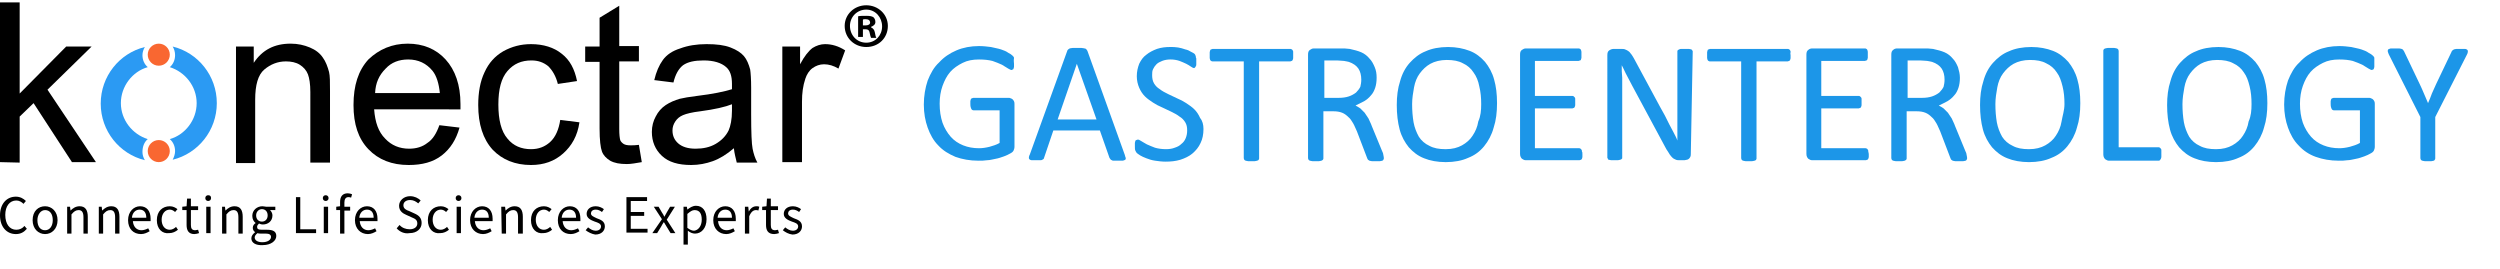 <?xml version="1.0" encoding="utf-8"?>
<!-- Generator: Adobe Illustrator 25.2.1, SVG Export Plug-In . SVG Version: 6.00 Build 0)  -->
<svg version="1.1" id="Layer_1" xmlns="http://www.w3.org/2000/svg" xmlns:xlink="http://www.w3.org/1999/xlink" x="0px" y="0px"
	 viewBox="0 0 521.2 56" style="enable-background:new 0 0 521.2 56;" xml:space="preserve">
<style type="text/css">
	.st0{fill:#F96731;}
	.st1{fill:#2B9AF3;}
	.st2{fill:#1C96E8;}
</style>
<g>
	<g>
		<path d="M0,33.8V0.5h4.1v19l9.7-9.8h5.3l-9.2,9L20,33.8h-5L7,21.5l-2.9,2.8v9.6L0,33.8L0,33.8z"/>
		<path d="M49.2,33.8V9.7h3.7v3.4c1.8-2.7,4.3-4,7.7-4c1.5,0,2.8,0.3,4,0.8c1.2,0.5,2.1,1.2,2.7,2.1c0.6,0.8,1,1.9,1.3,3
			c0.2,0.8,0.2,2.1,0.2,4v14.9h-4.1V19.2c0-1.7-0.2-2.9-0.5-3.7c-0.3-0.8-0.9-1.5-1.7-2s-1.8-0.7-2.9-0.7c-1.7,0-3.2,0.6-4.5,1.7
			s-1.9,3.2-1.9,6.3V34h-4V33.8z"/>
		<path d="M91.6,26.1l4.2,0.5c-0.7,2.5-1.9,4.4-3.7,5.8c-1.8,1.4-4.1,2-6.9,2c-3.5,0-6.3-1.1-8.4-3.3s-3.1-5.2-3.1-9.2
			c0-4.1,1-7.2,3.1-9.5c2.2-2.1,4.9-3.3,8.2-3.3c3.2,0,5.9,1.1,7.9,3.3s3.1,5.3,3.1,9.3c0,0.2,0,0.6,0,1.1H78
			c0.2,2.7,0.9,4.7,2.3,6.1c1.3,1.4,3,2.1,5,2.1c1.5,0,2.8-0.4,3.8-1.2C90.2,29.1,91,27.8,91.6,26.1z M78.2,19.4h13.5
			c-0.2-2-0.7-3.6-1.5-4.6c-1.3-1.6-3-2.4-5.1-2.4c-1.9,0-3.5,0.6-4.7,1.9C79,15.7,78.3,17.3,78.2,19.4z"/>
		<path d="M116.8,25l4,0.5c-0.4,2.8-1.6,4.9-3.4,6.5c-1.8,1.6-4,2.4-6.7,2.4c-3.3,0-6-1.1-8-3.2c-2-2.2-3-5.3-3-9.3
			c0-2.6,0.4-4.9,1.3-6.8c0.9-2,2.2-3.4,3.9-4.4c1.8-1,3.7-1.5,5.8-1.5c2.6,0,4.8,0.7,6.4,2c1.7,1.3,2.7,3.2,3.2,5.7l-4,0.6
			c-0.4-1.6-1.1-2.8-2-3.7c-1-0.8-2.1-1.2-3.5-1.2c-2.1,0-3.7,0.7-5,2.2s-1.9,3.8-1.9,7s0.6,5.6,1.9,7.1c1.2,1.5,2.9,2.2,4.9,2.2
			c1.6,0,2.9-0.5,4-1.5C115.8,28.6,116.5,27,116.8,25z"/>
		<path d="M133.2,30.2l0.6,3.6c-1.2,0.2-2.2,0.4-3.1,0.4c-1.5,0-2.6-0.2-3.5-0.7c-0.8-0.5-1.4-1.1-1.7-1.9c-0.3-0.8-0.5-2.4-0.5-4.8
			V12.9h-3V9.7h3v-6l4.1-2.5v8.4h4.1v3.2h-4.1v14.1c0,1.2,0.1,1.9,0.2,2.3c0.1,0.3,0.4,0.6,0.7,0.8c0.3,0.2,0.8,0.3,1.4,0.3
			C131.9,30.3,132.5,30.3,133.2,30.2z"/>
		<path d="M153,30.9c-1.5,1.3-3,2.2-4.4,2.7s-2.9,0.8-4.5,0.8c-2.7,0-4.7-0.6-6.1-1.9c-1.4-1.3-2.1-3-2.1-5c0-1.2,0.3-2.3,0.8-3.2
			c0.5-1,1.2-1.8,2.1-2.4c0.9-0.6,1.9-1,2.9-1.3c0.8-0.2,2-0.4,3.6-0.6c3.3-0.4,5.7-0.9,7.3-1.4c0-0.6,0-0.9,0-1.1
			c0-1.7-0.4-2.8-1.2-3.5c-1-0.9-2.6-1.4-4.7-1.4c-1.9,0-3.3,0.3-4.3,1c-0.9,0.7-1.6,1.9-2,3.6l-4-0.5c0.4-1.7,1-3.1,1.8-4.2
			s2-1.9,3.6-2.4c1.6-0.6,3.4-0.9,5.5-0.9s3.7,0.2,5,0.7s2.2,1.1,2.8,1.8s1,1.7,1.3,2.8c0.1,0.7,0.2,2,0.2,3.8v5.5
			c0,3.8,0.1,6.2,0.3,7.2s0.5,2,1,2.9h-4.3C153.4,33,153.1,32,153,30.9z M152.7,21.7c-1.5,0.6-3.7,1.1-6.7,1.5
			c-1.7,0.2-2.9,0.5-3.6,0.8c-0.7,0.3-1.2,0.7-1.6,1.3c-0.4,0.6-0.6,1.2-0.6,1.9c0,1.1,0.4,2,1.2,2.7s2,1.1,3.6,1.1s3-0.3,4.2-1
			s2.1-1.6,2.7-2.8c0.4-0.9,0.7-2.3,0.7-4.1v-1.4H152.7z"/>
		<path d="M163.1,33.8V9.7h3.7v3.7c0.9-1.7,1.8-2.8,2.6-3.4c0.8-0.5,1.7-0.8,2.6-0.8c1.4,0,2.8,0.4,4.2,1.3l-1.4,3.8
			c-1-0.6-2-0.9-3-0.9c-0.9,0-1.7,0.3-2.4,0.8s-1.2,1.3-1.5,2.2c-0.5,1.5-0.7,3-0.7,4.8v12.6C167.2,33.8,163.1,33.8,163.1,33.8z"/>
		<g>
			<circle class="st0" cx="33.1" cy="31.5" r="2.3"/>
			<circle class="st0" cx="33.1" cy="11.4" r="2.3"/>
			<path class="st1" d="M30.8,29c-3.2-1-5.6-4-5.6-7.5s2.4-6.6,5.6-7.5c-0.7-0.6-1.1-1.5-1.1-2.5c0-0.6,0.2-1.2,0.5-1.7l0,0
				c-5.3,1.3-9.2,6.1-9.2,11.8s3.9,10.5,9.2,11.8l0,0c-0.3-0.5-0.5-1.1-0.5-1.7C29.7,30.5,30.1,29.6,30.8,29z"/>
			<path class="st1" d="M36,9.7c0.3,0.5,0.5,1.1,0.5,1.8c0,1-0.4,1.9-1.1,2.5c3.2,1,5.6,4,5.6,7.5s-2.4,6.6-5.6,7.5
				c0.7,0.6,1.1,1.5,1.1,2.5c0,0.6-0.2,1.2-0.5,1.8c5.3-1.3,9.2-6.1,9.2-11.8S41.3,11,36,9.7z"/>
		</g>
	</g>
</g>
<g>
	<path d="M185.1,5.4c0,2.5-1.9,4.4-4.5,4.4c-2.5,0-4.5-1.9-4.5-4.4c0-2.4,2-4.3,4.5-4.3C183.1,1.1,185.1,3,185.1,5.4z M177.2,5.4
		c0,1.9,1.4,3.5,3.4,3.5c1.9,0,3.3-1.5,3.3-3.4S182.5,2,180.6,2C178.7,2,177.2,3.5,177.2,5.4z M179.9,7.7h-1V3.4
		c0.4-0.1,1-0.1,1.7-0.1c0.8,0,1.2,0.1,1.5,0.3c0.2,0.2,0.4,0.5,0.4,1s-0.4,0.8-0.9,1v0.1c0.4,0.2,0.7,0.5,0.8,1.1
		c0.1,0.7,0.2,0.9,0.3,1.1h-1.1c-0.1-0.2-0.2-0.6-0.3-1.1s-0.3-0.7-0.9-0.7h-0.5V7.7z M179.9,5.3h0.5c0.6,0,1-0.2,1-0.6
		S181.1,4,180.5,4c-0.3,0-0.5,0-0.6,0.1V5.3z"/>
</g>
<g>
	<path d="M0,44.9C0,42.5,1.4,41,3.3,41c0.9,0,1.6,0.4,2.1,0.9l-0.5,0.6c-0.4-0.4-0.9-0.7-1.5-0.7c-1.4,0-2.3,1.2-2.3,3
		c0,1.9,0.9,3.1,2.3,3.1c0.7,0,1.3-0.3,1.7-0.8l0.5,0.6c-0.6,0.7-1.3,1.1-2.3,1.1C1.4,48.8,0,47.3,0,44.9z"/>
	<path d="M6.8,45.9C6.8,44,8,43,9.4,43s2.6,1.1,2.6,2.9c0,1.8-1.2,2.9-2.6,2.9C8,48.8,6.8,47.7,6.8,45.9z M11,45.9
		c0-1.3-0.6-2.1-1.6-2.1c-0.9,0-1.6,0.9-1.6,2.1c0,1.3,0.6,2.1,1.6,2.1S11,47.1,11,45.9z"/>
	<path d="M13.8,43.1h0.8l0.1,0.8l0,0c0.5-0.5,1.1-0.9,1.9-0.9c1.2,0,1.7,0.8,1.7,2.2v3.5h-0.9v-3.4c0-1-0.3-1.5-1-1.5
		c-0.6,0-1,0.3-1.5,0.9v4H14v-5.6H13.8z"/>
	<path d="M20.4,43.1h0.8l0.1,0.8l0,0c0.5-0.5,1.1-0.9,1.9-0.9c1.2,0,1.7,0.8,1.7,2.2v3.5H24v-3.4c0-1-0.3-1.5-1-1.5
		c-0.6,0-1,0.3-1.5,0.9v4h-0.9v-5.6H20.4z"/>
	<path d="M26.7,45.9c0-1.8,1.2-2.9,2.5-2.9c1.4,0,2.2,1,2.2,2.6c0,0.2,0,0.4,0,0.5h-3.7c0.1,1.2,0.8,1.9,1.8,1.9
		c0.5,0,1-0.2,1.4-0.4l0.3,0.6c-0.5,0.3-1.1,0.6-1.8,0.6C27.8,48.8,26.7,47.7,26.7,45.9z M30.5,45.4c0-1.1-0.5-1.7-1.4-1.7
		c-0.8,0-1.5,0.6-1.6,1.7H30.5z"/>
	<path d="M32.7,45.9c0-1.9,1.2-2.9,2.7-2.9c0.7,0,1.2,0.3,1.6,0.6l-0.5,0.6c-0.3-0.3-0.7-0.5-1.1-0.5c-1,0-1.7,0.9-1.7,2.1
		c0,1.3,0.7,2.1,1.7,2.1c0.5,0,1-0.3,1.3-0.6l0.4,0.6c-0.5,0.4-1.1,0.7-1.8,0.7C33.8,48.8,32.7,47.7,32.7,45.9z"/>
	<path d="M38.9,46.9v-3.1H38v-0.7l0.9-0.1l0.1-1.6h0.8V43h1.5v0.8h-1.5v3.1c0,0.7,0.2,1.1,0.9,1.1c0.2,0,0.4-0.1,0.6-0.1l0.2,0.7
		c-0.3,0.1-0.7,0.2-1,0.2C39.3,48.8,38.9,48,38.9,46.9z"/>
	<path d="M42.8,41.3c0-0.4,0.3-0.6,0.6-0.6c0.4,0,0.6,0.2,0.6,0.6c0,0.4-0.3,0.6-0.6,0.6C43.1,41.9,42.8,41.7,42.8,41.3z M43,43.1
		h0.9v5.5H43V43.1z"/>
	<path d="M46.1,43.1h0.8l0.1,0.8l0,0c0.5-0.5,1.1-0.9,1.9-0.9c1.2,0,1.7,0.8,1.7,2.2v3.5h-0.9v-3.4c0-1-0.3-1.5-1-1.5
		c-0.6,0-1,0.3-1.5,0.9v4h-0.9v-5.6H46.1z"/>
	<path d="M52.4,49.7c0-0.5,0.3-0.9,0.8-1.3l0,0c-0.3-0.2-0.5-0.5-0.5-0.9c0-0.5,0.3-0.8,0.6-1l0,0c-0.4-0.3-0.7-0.8-0.7-1.5
		c0-1.2,1-2,2.1-2c0.3,0,0.6,0.1,0.8,0.1h1.9v0.7h-1.1c0.3,0.3,0.5,0.7,0.5,1.1c0,1.2-0.9,1.9-2,1.9c-0.3,0-0.6-0.1-0.8-0.2
		c-0.2,0.2-0.4,0.4-0.4,0.7c0,0.4,0.2,0.6,1,0.6h1.1c1.3,0,1.9,0.4,1.9,1.3c0,1-1.1,1.9-2.8,1.9C53.3,51.2,52.4,50.6,52.4,49.7z
		 M56.5,49.4c0-0.5-0.4-0.7-1.1-0.7h-1c-0.2,0-0.5,0-0.7-0.1c-0.4,0.3-0.6,0.6-0.6,0.9c0,0.6,0.6,1,1.6,1
		C55.8,50.5,56.5,50,56.5,49.4z M55.8,44.9c0-0.8-0.5-1.3-1.2-1.3c-0.6,0-1.2,0.5-1.2,1.3s0.5,1.3,1.2,1.3S55.8,45.7,55.8,44.9z"/>
	<path d="M61.7,41.1h0.9v6.7h3.3v0.8h-4.2V41.1z"/>
	<path d="M67.3,41.3c0-0.4,0.3-0.6,0.6-0.6s0.6,0.2,0.6,0.6c0,0.4-0.3,0.6-0.6,0.6S67.3,41.7,67.3,41.3z M67.5,43.1h0.9v5.5h-0.9
		V43.1z"/>
	<path d="M70.9,43.8h-0.8v-0.7l0.8-0.1v-0.9c0-1.1,0.5-1.8,1.6-1.8c0.3,0,0.7,0.1,0.9,0.2l-0.2,0.7c-0.2-0.1-0.4-0.1-0.6-0.1
		c-0.5,0-0.8,0.4-0.8,1.1v0.9H73v0.8h-1.2v4.8h-0.9V43.8z"/>
	<path d="M74,45.9c0-1.8,1.2-2.9,2.5-2.9c1.4,0,2.2,1,2.2,2.6c0,0.2,0,0.4,0,0.5H75c0.1,1.2,0.8,1.9,1.8,1.9c0.5,0,1-0.2,1.4-0.4
		l0.3,0.6c-0.5,0.3-1.1,0.6-1.8,0.6C75.2,48.8,74,47.7,74,45.9z M77.9,45.4c0-1.1-0.5-1.7-1.4-1.7c-0.8,0-1.5,0.6-1.6,1.7H77.9z"/>
	<path d="M82.7,47.6l0.6-0.7c0.5,0.6,1.3,0.9,2.1,0.9c1,0,1.6-0.5,1.6-1.2c0-0.8-0.5-1-1.2-1.3l-1.1-0.5c-0.7-0.3-1.5-0.8-1.5-1.9
		c0-1.1,1-2,2.3-2c0.9,0,1.7,0.4,2.2,0.9l-0.5,0.6c-0.5-0.4-1-0.7-1.7-0.7c-0.8,0-1.4,0.4-1.4,1.1c0,0.7,0.6,1,1.2,1.2l1.1,0.5
		c0.9,0.4,1.5,0.9,1.5,2c0,1.2-1,2.1-2.5,2.1C84.3,48.8,83.3,48.3,82.7,47.6z"/>
	<path d="M89.2,45.9c0-1.9,1.2-2.9,2.7-2.9c0.7,0,1.2,0.3,1.6,0.6L93,44.2c-0.3-0.3-0.7-0.5-1.1-0.5c-1,0-1.7,0.9-1.7,2.1
		c0,1.3,0.7,2.1,1.7,2.1c0.5,0,1-0.3,1.3-0.6l0.4,0.6c-0.5,0.4-1.1,0.7-1.8,0.7C90.3,48.8,89.2,47.7,89.2,45.9z"/>
	<path d="M95,41.3c0-0.4,0.3-0.6,0.6-0.6s0.6,0.2,0.6,0.6c0,0.4-0.3,0.6-0.6,0.6S95,41.7,95,41.3z M95.2,43.1h0.9v5.5h-0.9V43.1z"/>
	<path d="M98,45.9c0-1.8,1.2-2.9,2.5-2.9c1.4,0,2.2,1,2.2,2.6c0,0.2,0,0.4,0,0.5H99c0.1,1.2,0.8,1.9,1.8,1.9c0.5,0,1-0.2,1.4-0.4
		l0.3,0.6c-0.5,0.3-1.1,0.6-1.8,0.6C99.2,48.8,98,47.7,98,45.9z M101.9,45.4c0-1.1-0.5-1.7-1.4-1.7c-0.8,0-1.5,0.6-1.6,1.7H101.9z"
		/>
	<path d="M104.5,43.1h0.8l0.1,0.8l0,0c0.5-0.5,1.1-0.9,1.9-0.9c1.2,0,1.7,0.8,1.7,2.2v3.5h-1v-3.4c0-1-0.3-1.5-1-1.5
		c-0.6,0-1,0.3-1.5,0.9v4h-0.9L104.5,43.1L104.5,43.1z"/>
	<path d="M110.7,45.9c0-1.9,1.2-2.9,2.7-2.9c0.7,0,1.2,0.3,1.6,0.6l-0.5,0.6c-0.3-0.3-0.7-0.5-1.1-0.5c-1,0-1.7,0.9-1.7,2.1
		c0,1.3,0.7,2.1,1.7,2.1c0.5,0,1-0.3,1.3-0.6l0.4,0.6c-0.5,0.4-1.1,0.7-1.8,0.7C111.8,48.8,110.7,47.7,110.7,45.9z"/>
	<path d="M116.3,45.9c0-1.8,1.2-2.9,2.5-2.9c1.4,0,2.2,1,2.2,2.6c0,0.2,0,0.4,0,0.5h-3.7c0.1,1.2,0.8,1.9,1.8,1.9
		c0.5,0,1-0.2,1.4-0.4l0.3,0.6c-0.5,0.3-1.1,0.6-1.8,0.6C117.4,48.8,116.3,47.7,116.3,45.9z M120.1,45.4c0-1.1-0.5-1.7-1.4-1.7
		c-0.8,0-1.5,0.6-1.6,1.7H120.1z"/>
	<path d="M122.1,48l0.5-0.6c0.5,0.4,1,0.7,1.6,0.7c0.7,0,1.1-0.4,1.1-0.9c0-0.6-0.7-0.8-1.3-1c-0.8-0.3-1.7-0.7-1.7-1.6
		c0-0.9,0.7-1.6,1.9-1.6c0.7,0,1.3,0.3,1.7,0.6l-0.4,0.6c-0.4-0.3-0.8-0.5-1.3-0.5c-0.7,0-1,0.4-1,0.8c0,0.5,0.6,0.7,1.2,1
		c0.8,0.3,1.7,0.6,1.7,1.7c0,0.9-0.7,1.7-2,1.7C123.4,48.8,122.6,48.4,122.1,48z"/>
	<path d="M130.6,41.1h4.3v0.8h-3.4v2.3h2.8V45h-2.8v2.7h3.5v0.8h-4.4L130.6,41.1L130.6,41.1z"/>
	<path d="M138,45.7l-1.7-2.6h1l0.7,1.2c0.2,0.3,0.4,0.6,0.5,0.9l0,0c0.2-0.3,0.3-0.6,0.5-0.9l0.7-1.2h1l-1.7,2.7l1.8,2.8h-1
		l-0.8-1.3c-0.2-0.3-0.4-0.7-0.6-1l0,0c-0.2,0.3-0.4,0.6-0.6,1l-0.8,1.3h-1L138,45.7z"/>
	<path d="M142.4,43.1h0.8l0.1,0.6l0,0c0.5-0.4,1.1-0.8,1.8-0.8c1.4,0,2.2,1.1,2.2,2.8c0,1.9-1.1,3-2.4,3c-0.5,0-1-0.2-1.5-0.6v1V51
		h-0.9v-7.9H142.4z M146.3,45.8c0-1.2-0.4-2-1.5-2c-0.5,0-0.9,0.3-1.5,0.8v2.9c0.5,0.4,1,0.6,1.4,0.6
		C145.6,48,146.3,47.1,146.3,45.8z"/>
	<path d="M148.7,45.9c0-1.8,1.2-2.9,2.5-2.9c1.4,0,2.2,1,2.2,2.6c0,0.2,0,0.4,0,0.5h-3.7c0.1,1.2,0.8,1.9,1.8,1.9
		c0.5,0,1-0.2,1.4-0.4l0.3,0.6c-0.5,0.3-1.1,0.6-1.8,0.6C149.9,48.8,148.7,47.7,148.7,45.9z M152.6,45.4c0-1.1-0.5-1.7-1.4-1.7
		c-0.8,0-1.5,0.6-1.6,1.7H152.6z"/>
	<path d="M155.2,43.1h0.8l0.1,1l0,0c0.4-0.7,0.9-1.1,1.6-1.1c0.2,0,0.4,0,0.6,0.1l-0.2,0.8c-0.2-0.1-0.3-0.1-0.5-0.1
		c-0.5,0-1,0.3-1.4,1.3v3.6h-0.9v-5.6H155.2z"/>
	<path d="M159.7,46.9v-3.1h-0.8v-0.7l0.9-0.1l0.1-1.6h0.8V43h1.5v0.8h-1.5v3.1c0,0.7,0.2,1.1,0.9,1.1c0.2,0,0.4-0.1,0.6-0.1l0.2,0.7
		c-0.3,0.1-0.7,0.2-1,0.2C160.1,48.8,159.7,48,159.7,46.9z"/>
	<path d="M163.2,48l0.5-0.6c0.5,0.4,1,0.7,1.6,0.7c0.7,0,1.1-0.4,1.1-0.9c0-0.6-0.7-0.8-1.3-1c-0.8-0.3-1.7-0.7-1.7-1.6
		c0-0.9,0.7-1.6,1.9-1.6c0.7,0,1.3,0.3,1.7,0.6l-0.4,0.6c-0.4-0.3-0.8-0.5-1.3-0.5c-0.7,0-1,0.4-1,0.8c0,0.5,0.6,0.7,1.2,1
		c0.8,0.3,1.7,0.6,1.7,1.7c0,0.9-0.7,1.7-2,1.7C164.4,48.8,163.7,48.4,163.2,48z"/>
</g>
<g>
	<g>
		<path class="st2" d="M211.4,13.3c0,0.2,0,0.4,0,0.6c0,0.2-0.1,0.3-0.1,0.4s-0.1,0.2-0.2,0.2c-0.1,0-0.1,0.1-0.2,0.1
			c-0.1,0-0.4-0.1-0.7-0.3c-0.3-0.2-0.8-0.5-1.3-0.8c-0.6-0.3-1.2-0.5-2-0.8c-0.8-0.2-1.7-0.3-2.8-0.3c-1.3,0-2.4,0.2-3.4,0.7
			c-1,0.5-1.9,1.1-2.6,1.9c-0.7,0.8-1.2,1.8-1.6,2.9c-0.4,1.1-0.6,2.4-0.6,3.7c0,1.5,0.2,2.8,0.6,4c0.4,1.1,1,2.1,1.7,2.9
			c0.7,0.8,1.6,1.4,2.6,1.8c1,0.4,2.1,0.6,3.3,0.6c0.7,0,1.4-0.1,2.2-0.3c0.7-0.2,1.4-0.4,2.1-0.8v-6.8h-5.4c-0.2,0-0.4-0.1-0.5-0.3
			c-0.1-0.2-0.2-0.5-0.2-1c0-0.2,0-0.4,0-0.6c0-0.2,0.1-0.3,0.1-0.4c0.1-0.1,0.1-0.2,0.2-0.2s0.2-0.1,0.3-0.1h7.4
			c0.1,0,0.3,0,0.4,0.1c0.1,0,0.3,0.1,0.4,0.2c0.1,0.1,0.2,0.2,0.3,0.4c0.1,0.2,0.1,0.4,0.1,0.6v8.9c0,0.3-0.1,0.6-0.2,0.8
			s-0.3,0.4-0.7,0.6c-0.3,0.2-0.8,0.4-1.3,0.6c-0.6,0.2-1.1,0.4-1.7,0.5c-0.6,0.1-1.2,0.3-1.8,0.3c-0.6,0.1-1.2,0.1-1.8,0.1
			c-1.8,0-3.4-0.3-4.8-0.8c-1.4-0.6-2.6-1.3-3.6-2.4c-1-1-1.7-2.3-2.2-3.7c-0.5-1.4-0.8-3-0.8-4.8c0-1.8,0.3-3.5,0.8-5
			c0.6-1.5,1.3-2.8,2.4-3.8c1-1.1,2.2-1.9,3.6-2.5c1.4-0.6,3-0.9,4.7-0.9c0.9,0,1.7,0.1,2.5,0.2c0.8,0.2,1.5,0.3,2.1,0.5
			c0.6,0.2,1.1,0.4,1.5,0.7c0.4,0.2,0.7,0.4,0.9,0.6c0.2,0.2,0.3,0.3,0.3,0.5C211.3,12.7,211.4,13,211.4,13.3z"/>
		<path class="st2" d="M234.5,32.3c0.1,0.3,0.1,0.5,0.2,0.6c0,0.2,0,0.3-0.1,0.4c-0.1,0.1-0.3,0.1-0.5,0.2c-0.2,0-0.5,0-0.9,0
			c-0.4,0-0.7,0-0.9,0c-0.2,0-0.4,0-0.5-0.1c-0.1,0-0.2-0.1-0.3-0.2c-0.1-0.1-0.1-0.2-0.2-0.3l-2-5.7h-9.7l-1.9,5.6
			c0,0.1-0.1,0.2-0.1,0.3c-0.1,0.1-0.1,0.1-0.3,0.2c-0.1,0.1-0.3,0.1-0.5,0.1c-0.2,0-0.5,0-0.8,0c-0.3,0-0.6,0-0.9,0
			c-0.2,0-0.4-0.1-0.5-0.2c-0.1-0.1-0.1-0.2-0.1-0.4c0-0.2,0.1-0.4,0.2-0.6l7.8-21.6c0-0.1,0.1-0.2,0.2-0.3c0.1-0.1,0.2-0.1,0.3-0.2
			c0.1,0,0.3-0.1,0.6-0.1c0.2,0,0.5,0,0.9,0c0.4,0,0.7,0,1,0c0.3,0,0.5,0.1,0.6,0.1c0.2,0,0.3,0.1,0.4,0.2c0.1,0.1,0.1,0.2,0.2,0.3
			L234.5,32.3z M224.5,13.3L224.5,13.3l-4,11.6h8.1L224.5,13.3z"/>
		<path class="st2" d="M250.9,26.9c0,1.1-0.2,2.1-0.6,2.9c-0.4,0.9-1,1.6-1.7,2.2c-0.7,0.6-1.6,1-2.5,1.3c-1,0.3-2,0.4-3.1,0.4
			c-0.8,0-1.5-0.1-2.2-0.2s-1.3-0.3-1.8-0.5c-0.5-0.2-1-0.4-1.3-0.6s-0.6-0.4-0.7-0.5c-0.1-0.1-0.2-0.3-0.3-0.5
			c-0.1-0.2-0.1-0.5-0.1-0.9c0-0.3,0-0.5,0-0.7c0-0.2,0.1-0.3,0.1-0.4c0-0.1,0.1-0.2,0.2-0.2c0.1,0,0.2-0.1,0.3-0.1
			c0.2,0,0.4,0.1,0.7,0.3c0.3,0.2,0.7,0.4,1.2,0.7c0.5,0.2,1.1,0.5,1.7,0.7c0.7,0.2,1.5,0.3,2.3,0.3c0.7,0,1.3-0.1,1.8-0.3
			c0.6-0.2,1-0.4,1.4-0.8c0.4-0.3,0.7-0.7,0.9-1.2c0.2-0.5,0.3-1,0.3-1.6c0-0.7-0.1-1.2-0.4-1.7c-0.3-0.5-0.7-0.9-1.2-1.2
			c-0.5-0.4-1.1-0.7-1.7-1c-0.6-0.3-1.3-0.6-1.9-0.9c-0.7-0.3-1.3-0.6-1.9-1c-0.6-0.4-1.2-0.8-1.7-1.3c-0.5-0.5-0.9-1.1-1.2-1.8
			c-0.3-0.7-0.5-1.5-0.5-2.4c0-1,0.2-1.8,0.5-2.6c0.4-0.8,0.8-1.4,1.5-1.9c0.6-0.5,1.4-0.9,2.2-1.2c0.9-0.3,1.8-0.4,2.8-0.4
			c0.5,0,1,0,1.6,0.1c0.5,0.1,1,0.2,1.5,0.4c0.5,0.1,0.9,0.3,1.2,0.5c0.4,0.2,0.6,0.3,0.7,0.4s0.2,0.2,0.2,0.3s0.1,0.1,0.1,0.3
			c0,0.1,0,0.2,0.1,0.4c0,0.1,0,0.3,0,0.6c0,0.2,0,0.4,0,0.6s0,0.3-0.1,0.4c0,0.1-0.1,0.2-0.2,0.3c-0.1,0.1-0.1,0.1-0.2,0.1
			c-0.1,0-0.3-0.1-0.6-0.3c-0.3-0.2-0.6-0.4-1-0.6c-0.4-0.2-0.9-0.4-1.4-0.6c-0.6-0.2-1.2-0.3-1.9-0.3c-0.6,0-1.2,0.1-1.7,0.3
			c-0.5,0.2-0.9,0.4-1.2,0.7c-0.3,0.3-0.5,0.6-0.7,1c-0.2,0.4-0.2,0.8-0.2,1.3c0,0.6,0.1,1.2,0.4,1.7c0.3,0.5,0.7,0.9,1.2,1.2
			c0.5,0.4,1.1,0.7,1.7,1c0.6,0.3,1.3,0.6,1.9,0.9c0.7,0.3,1.3,0.6,1.9,1c0.6,0.4,1.2,0.8,1.7,1.3s0.9,1.1,1.2,1.8
			C250.7,25.2,250.9,26,250.9,26.9z"/>
		<path class="st2" d="M269.6,11.5c0,0.2,0,0.4,0,0.6c0,0.2-0.1,0.3-0.1,0.4c-0.1,0.1-0.1,0.2-0.2,0.2c-0.1,0-0.2,0.1-0.3,0.1h-6.5
			V33c0,0.1,0,0.2-0.1,0.3c0,0.1-0.1,0.1-0.3,0.2c-0.1,0-0.3,0.1-0.5,0.1s-0.4,0-0.7,0c-0.3,0-0.5,0-0.7,0c-0.2,0-0.4-0.1-0.5-0.1
			c-0.1,0-0.2-0.1-0.3-0.2c0-0.1-0.1-0.2-0.1-0.3V12.8h-6.5c-0.1,0-0.2,0-0.3-0.1c-0.1,0-0.1-0.1-0.2-0.2c0-0.1-0.1-0.2-0.1-0.4
			c0-0.2,0-0.4,0-0.6s0-0.4,0-0.6c0-0.2,0.1-0.3,0.1-0.4c0-0.1,0.1-0.2,0.2-0.2c0.1,0,0.2-0.1,0.3-0.1H269c0.1,0,0.2,0,0.3,0.1
			c0.1,0,0.1,0.1,0.2,0.2c0.1,0.1,0.1,0.2,0.1,0.4C269.6,11.1,269.6,11.3,269.6,11.5z"/>
		<path class="st2" d="M288.5,33c0,0.1,0,0.2-0.1,0.3c0,0.1-0.1,0.1-0.2,0.2c-0.1,0-0.3,0.1-0.5,0.1c-0.2,0-0.5,0-0.9,0
			c-0.3,0-0.6,0-0.8,0s-0.4-0.1-0.5-0.1c-0.1-0.1-0.2-0.1-0.3-0.2c-0.1-0.1-0.1-0.2-0.2-0.4l-2.1-5.5c-0.3-0.6-0.5-1.2-0.8-1.7
			c-0.3-0.5-0.6-1-1-1.3c-0.4-0.4-0.8-0.7-1.3-0.9c-0.5-0.2-1.1-0.3-1.8-0.3h-2.1V33c0,0.1,0,0.2-0.1,0.3c-0.1,0.1-0.1,0.1-0.3,0.2
			c-0.1,0-0.3,0.1-0.5,0.1c-0.2,0-0.4,0-0.7,0c-0.3,0-0.5,0-0.7,0c-0.2,0-0.4-0.1-0.5-0.1c-0.1,0-0.2-0.1-0.3-0.2
			c0-0.1-0.1-0.2-0.1-0.3V11.4c0-0.5,0.1-0.8,0.4-1s0.5-0.3,0.8-0.3h4.9c0.6,0,1.1,0,1.5,0c0.4,0,0.7,0.1,1.1,0.1
			c0.9,0.2,1.7,0.4,2.4,0.7c0.7,0.3,1.3,0.8,1.7,1.3c0.5,0.5,0.8,1.1,1.1,1.8s0.4,1.4,0.4,2.2c0,0.8-0.1,1.5-0.3,2.1
			c-0.2,0.6-0.5,1.2-0.9,1.6c-0.4,0.5-0.9,0.9-1.4,1.2c-0.6,0.3-1.2,0.6-1.8,0.9c0.4,0.2,0.7,0.4,1,0.6c0.3,0.3,0.6,0.6,0.9,0.9
			c0.3,0.4,0.5,0.8,0.8,1.2c0.2,0.5,0.5,1,0.7,1.6l2.1,5.1c0.2,0.4,0.3,0.7,0.3,0.9C288.5,32.7,288.5,32.9,288.5,33z M283.8,16.6
			c0-0.9-0.2-1.7-0.6-2.3c-0.4-0.6-1.1-1.1-2-1.4c-0.3-0.1-0.6-0.1-1-0.2c-0.4,0-0.9-0.1-1.5-0.1h-2.6v7.8h3c0.8,0,1.5-0.1,2.1-0.3
			c0.6-0.2,1.1-0.5,1.5-0.8c0.4-0.4,0.7-0.8,0.9-1.2C283.7,17.7,283.8,17.2,283.8,16.6z"/>
		<path class="st2" d="M312.1,21.5c0,1.9-0.2,3.6-0.7,5.1c-0.4,1.5-1.1,2.8-2,3.9c-0.9,1.1-2,1.9-3.3,2.4c-1.3,0.6-2.9,0.9-4.7,0.9
			c-1.7,0-3.3-0.3-4.5-0.8c-1.3-0.5-2.3-1.3-3.2-2.3c-0.8-1-1.5-2.2-1.9-3.7c-0.4-1.5-0.6-3.2-0.6-5.1c0-1.8,0.2-3.5,0.7-5
			c0.4-1.5,1.1-2.8,2-3.8c0.9-1,2-1.9,3.3-2.4c1.3-0.6,2.9-0.9,4.7-0.9c1.7,0,3.2,0.3,4.5,0.8c1.3,0.5,2.3,1.3,3.2,2.3
			c0.8,1,1.5,2.2,1.9,3.7C311.9,18,312.1,19.6,312.1,21.5z M308.8,21.7c0-1.3-0.1-2.5-0.4-3.7c-0.2-1.1-0.6-2.1-1.2-2.9
			c-0.5-0.8-1.3-1.5-2.2-1.9c-0.9-0.5-2-0.7-3.4-0.7c-1.3,0-2.5,0.3-3.4,0.8c-0.9,0.5-1.6,1.2-2.2,2s-1,1.8-1.2,2.9
			c-0.2,1.1-0.4,2.3-0.4,3.5c0,1.4,0.1,2.6,0.3,3.8c0.2,1.1,0.6,2.1,1.1,3c0.5,0.8,1.3,1.5,2.2,1.9c0.9,0.5,2,0.7,3.4,0.7
			c1.4,0,2.5-0.3,3.4-0.8s1.7-1.2,2.2-2c0.6-0.9,1-1.8,1.2-3C308.7,24.2,308.8,23,308.8,21.7z"/>
		<path class="st2" d="M329.9,32.1c0,0.2,0,0.4,0,0.6c0,0.2-0.1,0.3-0.1,0.4c-0.1,0.1-0.1,0.2-0.2,0.2s-0.2,0.1-0.3,0.1h-11.2
			c-0.3,0-0.5-0.1-0.8-0.3c-0.2-0.2-0.4-0.5-0.4-1V11.4c0-0.5,0.1-0.8,0.4-1s0.5-0.3,0.8-0.3h11c0.1,0,0.2,0,0.3,0.1
			c0.1,0,0.1,0.1,0.2,0.2c0,0.1,0.1,0.2,0.1,0.4c0,0.2,0,0.4,0,0.6c0,0.2,0,0.4,0,0.6c0,0.2-0.1,0.3-0.1,0.4c0,0.1-0.1,0.2-0.2,0.2
			c-0.1,0-0.2,0.1-0.3,0.1h-9.1V20h7.8c0.1,0,0.2,0,0.3,0.1c0.1,0.1,0.1,0.1,0.2,0.2c0.1,0.1,0.1,0.2,0.1,0.4c0,0.2,0,0.4,0,0.6
			c0,0.2,0,0.4,0,0.6c0,0.2-0.1,0.3-0.1,0.4c-0.1,0.1-0.1,0.2-0.2,0.2c-0.1,0-0.2,0.1-0.3,0.1h-7.8v8.3h9.2c0.1,0,0.2,0,0.3,0.1
			c0.1,0,0.1,0.1,0.2,0.2c0.1,0.1,0.1,0.2,0.1,0.4C329.9,31.7,329.9,31.9,329.9,32.1z"/>
		<path class="st2" d="M352.5,32.1c0,0.2,0,0.4-0.1,0.6s-0.2,0.3-0.3,0.4c-0.1,0.1-0.3,0.2-0.4,0.2c-0.2,0-0.3,0.1-0.5,0.1h-1
			c-0.3,0-0.6,0-0.8-0.1c-0.2-0.1-0.5-0.2-0.7-0.4c-0.2-0.2-0.4-0.4-0.6-0.7c-0.2-0.3-0.4-0.7-0.7-1.1l-7.1-13.2
			c-0.4-0.7-0.7-1.4-1.1-2.1c-0.4-0.7-0.7-1.5-1.1-2.2h0c0,0.9,0,1.7,0.1,2.6c0,0.9,0,1.8,0,2.7v14c0,0.1,0,0.2-0.1,0.2
			c0,0.1-0.1,0.1-0.3,0.2c-0.1,0-0.3,0.1-0.5,0.1c-0.2,0-0.4,0-0.7,0c-0.3,0-0.6,0-0.7,0c-0.2,0-0.4-0.1-0.5-0.1
			c-0.1,0-0.2-0.1-0.2-0.2c0-0.1-0.1-0.2-0.1-0.2V11.5c0-0.5,0.1-0.8,0.4-1s0.6-0.3,0.9-0.3h1.5c0.4,0,0.7,0,0.9,0.1
			c0.2,0.1,0.5,0.2,0.6,0.3c0.2,0.1,0.4,0.3,0.6,0.6c0.2,0.2,0.4,0.6,0.6,0.9l5.5,10.2c0.3,0.6,0.7,1.2,1,1.8s0.6,1.2,0.9,1.8
			s0.6,1.1,0.9,1.7c0.3,0.6,0.6,1.1,0.8,1.7h0c0-0.9,0-1.9,0-3c0-1,0-2,0-3V10.7c0-0.1,0-0.2,0.1-0.2c0-0.1,0.1-0.1,0.3-0.2
			c0.1-0.1,0.3-0.1,0.5-0.1c0.2,0,0.5,0,0.8,0c0.3,0,0.5,0,0.7,0c0.2,0,0.4,0.1,0.5,0.1c0.1,0.1,0.2,0.1,0.2,0.2
			c0,0.1,0.1,0.1,0.1,0.2L352.5,32.1L352.5,32.1z"/>
		<path class="st2" d="M373.3,11.5c0,0.2,0,0.4,0,0.6c0,0.2-0.1,0.3-0.1,0.4c-0.1,0.1-0.1,0.2-0.2,0.2c-0.1,0-0.2,0.1-0.3,0.1h-6.5
			V33c0,0.1,0,0.2-0.1,0.3c0,0.1-0.1,0.1-0.3,0.2c-0.1,0-0.3,0.1-0.5,0.1s-0.4,0-0.7,0c-0.3,0-0.5,0-0.7,0c-0.2,0-0.4-0.1-0.5-0.1
			s-0.2-0.1-0.3-0.2c0-0.1-0.1-0.2-0.1-0.3V12.8h-6.5c-0.1,0-0.2,0-0.3-0.1c-0.1,0-0.1-0.1-0.2-0.2c0-0.1-0.1-0.2-0.1-0.4
			c0-0.2,0-0.4,0-0.6s0-0.4,0-0.6c0-0.2,0.1-0.3,0.1-0.4c0-0.1,0.1-0.2,0.2-0.2c0.1,0,0.2-0.1,0.3-0.1h16.2c0.1,0,0.2,0,0.3,0.1
			c0.1,0,0.1,0.1,0.2,0.2s0.1,0.2,0.1,0.4C373.2,11.1,373.3,11.3,373.3,11.5z"/>
		<path class="st2" d="M389.6,32.1c0,0.2,0,0.4,0,0.6c0,0.2-0.1,0.3-0.1,0.4c-0.1,0.1-0.1,0.2-0.2,0.2c-0.1,0-0.2,0.1-0.3,0.1h-11.2
			c-0.3,0-0.5-0.1-0.8-0.3c-0.2-0.2-0.4-0.5-0.4-1V11.4c0-0.5,0.1-0.8,0.4-1c0.2-0.2,0.5-0.3,0.8-0.3h11c0.1,0,0.2,0,0.3,0.1
			c0.1,0,0.1,0.1,0.2,0.2c0,0.1,0.1,0.2,0.1,0.4c0,0.2,0,0.4,0,0.6c0,0.2,0,0.4,0,0.6c0,0.2-0.1,0.3-0.1,0.4c0,0.1-0.1,0.2-0.2,0.2
			c-0.1,0-0.2,0.1-0.3,0.1h-9.1V20h7.8c0.1,0,0.2,0,0.3,0.1c0.1,0.1,0.1,0.1,0.2,0.2c0.1,0.1,0.1,0.2,0.1,0.4c0,0.2,0,0.4,0,0.6
			c0,0.2,0,0.4,0,0.6c0,0.2-0.1,0.3-0.1,0.4c-0.1,0.1-0.1,0.2-0.2,0.2c-0.1,0-0.2,0.1-0.3,0.1h-7.8v8.3h9.2c0.1,0,0.2,0,0.3,0.1
			c0.1,0,0.1,0.1,0.2,0.2c0.1,0.1,0.1,0.2,0.1,0.4C389.5,31.7,389.6,31.9,389.6,32.1z"/>
		<path class="st2" d="M410.1,33c0,0.1,0,0.2-0.1,0.3c0,0.1-0.1,0.1-0.2,0.2c-0.1,0-0.3,0.1-0.5,0.1c-0.2,0-0.5,0-0.9,0
			c-0.3,0-0.6,0-0.8,0c-0.2,0-0.4-0.1-0.5-0.1c-0.1-0.1-0.2-0.1-0.3-0.2c-0.1-0.1-0.1-0.2-0.2-0.4l-2.1-5.5
			c-0.3-0.6-0.5-1.2-0.8-1.7c-0.3-0.5-0.6-1-1-1.3c-0.4-0.4-0.8-0.7-1.3-0.9c-0.5-0.2-1.1-0.3-1.8-0.3h-2.1V33c0,0.1,0,0.2-0.1,0.3
			c-0.1,0.1-0.1,0.1-0.3,0.2c-0.1,0-0.3,0.1-0.5,0.1c-0.2,0-0.4,0-0.7,0c-0.3,0-0.5,0-0.7,0c-0.2,0-0.4-0.1-0.5-0.1
			c-0.1,0-0.2-0.1-0.3-0.2c0-0.1-0.1-0.2-0.1-0.3V11.4c0-0.5,0.1-0.8,0.4-1c0.2-0.2,0.5-0.3,0.8-0.3h4.9c0.6,0,1.1,0,1.5,0
			c0.4,0,0.7,0.1,1.1,0.1c0.9,0.2,1.7,0.4,2.4,0.7c0.7,0.3,1.3,0.8,1.7,1.3c0.5,0.5,0.8,1.1,1.1,1.8c0.2,0.7,0.4,1.4,0.4,2.2
			c0,0.8-0.1,1.5-0.3,2.1c-0.2,0.6-0.5,1.2-0.9,1.6c-0.4,0.5-0.9,0.9-1.4,1.2s-1.2,0.6-1.8,0.9c0.4,0.2,0.7,0.4,1,0.6
			c0.3,0.3,0.6,0.6,0.9,0.9c0.3,0.4,0.5,0.8,0.8,1.2c0.2,0.5,0.5,1,0.7,1.6l2.1,5.1c0.2,0.4,0.3,0.7,0.3,0.9
			C410.1,32.7,410.1,32.9,410.1,33z M405.4,16.6c0-0.9-0.2-1.7-0.6-2.3c-0.4-0.6-1.1-1.1-2-1.4c-0.3-0.1-0.6-0.1-1-0.2
			c-0.4,0-0.9-0.1-1.5-0.1h-2.6v7.8h3c0.8,0,1.5-0.1,2.1-0.3c0.6-0.2,1.1-0.5,1.5-0.8c0.4-0.4,0.7-0.8,0.9-1.2
			C405.3,17.7,405.4,17.2,405.4,16.6z"/>
		<path class="st2" d="M433.7,21.5c0,1.9-0.2,3.6-0.7,5.1c-0.4,1.5-1.1,2.8-2,3.9c-0.9,1.1-2,1.9-3.3,2.4c-1.3,0.6-2.9,0.9-4.7,0.9
			c-1.7,0-3.3-0.3-4.5-0.8c-1.3-0.5-2.3-1.3-3.2-2.3c-0.8-1-1.5-2.2-1.9-3.7c-0.4-1.5-0.6-3.2-0.6-5.1c0-1.8,0.2-3.5,0.7-5
			c0.4-1.5,1.1-2.8,2-3.8c0.9-1,2-1.9,3.3-2.4c1.3-0.6,2.9-0.9,4.7-0.9c1.7,0,3.2,0.3,4.5,0.8c1.3,0.5,2.3,1.3,3.2,2.3
			c0.8,1,1.5,2.2,1.9,3.7C433.5,18,433.7,19.6,433.7,21.5z M430.4,21.7c0-1.3-0.1-2.5-0.4-3.7s-0.6-2.1-1.2-2.9
			c-0.5-0.8-1.3-1.5-2.2-1.9c-0.9-0.5-2-0.7-3.4-0.7c-1.3,0-2.5,0.3-3.4,0.8c-0.9,0.5-1.6,1.2-2.2,2s-1,1.8-1.2,2.9
			c-0.2,1.1-0.4,2.3-0.4,3.5c0,1.4,0.1,2.6,0.3,3.8c0.2,1.1,0.6,2.1,1.1,3c0.5,0.8,1.3,1.5,2.2,1.9c0.9,0.5,2,0.7,3.4,0.7
			c1.4,0,2.5-0.3,3.4-0.8c0.9-0.5,1.7-1.2,2.2-2c0.6-0.9,1-1.8,1.2-3S430.4,23,430.4,21.7z"/>
		<path class="st2" d="M450.6,32.1c0,0.2,0,0.4,0,0.6c0,0.2-0.1,0.3-0.1,0.4c-0.1,0.1-0.1,0.2-0.2,0.3c-0.1,0.1-0.2,0.1-0.3,0.1
			h-10.3c-0.3,0-0.5-0.1-0.8-0.3c-0.2-0.2-0.4-0.5-0.4-1V10.6c0-0.1,0-0.2,0.1-0.3c0-0.1,0.1-0.1,0.3-0.2c0.1,0,0.3-0.1,0.5-0.1
			c0.2,0,0.4,0,0.7,0c0.3,0,0.5,0,0.7,0c0.2,0,0.4,0.1,0.5,0.1s0.2,0.1,0.3,0.2c0,0.1,0.1,0.2,0.1,0.3v20.1h8.3c0.1,0,0.2,0,0.3,0.1
			c0.1,0.1,0.1,0.1,0.2,0.2c0.1,0.1,0.1,0.2,0.1,0.4C450.6,31.6,450.6,31.8,450.6,32.1z"/>
		<path class="st2" d="M472.7,21.5c0,1.9-0.2,3.6-0.7,5.1c-0.4,1.5-1.1,2.8-2,3.9c-0.9,1.1-2,1.9-3.3,2.4c-1.3,0.6-2.9,0.9-4.7,0.9
			c-1.7,0-3.3-0.3-4.5-0.8c-1.3-0.5-2.3-1.3-3.2-2.3c-0.8-1-1.5-2.2-1.9-3.7c-0.4-1.5-0.6-3.2-0.6-5.1c0-1.8,0.2-3.5,0.7-5
			c0.4-1.5,1.1-2.8,2-3.8c0.9-1,2-1.9,3.3-2.4c1.3-0.6,2.9-0.9,4.7-0.9c1.7,0,3.2,0.3,4.5,0.8c1.3,0.5,2.3,1.3,3.2,2.3
			c0.8,1,1.5,2.2,1.9,3.7C472.5,18,472.7,19.6,472.7,21.5z M469.4,21.7c0-1.3-0.1-2.5-0.4-3.7s-0.6-2.1-1.2-2.9
			c-0.5-0.8-1.3-1.5-2.2-1.9c-0.9-0.5-2-0.7-3.4-0.7c-1.3,0-2.5,0.3-3.4,0.8c-0.9,0.5-1.6,1.2-2.2,2c-0.6,0.8-1,1.8-1.2,2.9
			c-0.2,1.1-0.4,2.3-0.4,3.5c0,1.4,0.1,2.6,0.3,3.8c0.2,1.1,0.6,2.1,1.1,3c0.5,0.8,1.3,1.5,2.2,1.9c0.9,0.5,2,0.7,3.4,0.7
			c1.4,0,2.5-0.3,3.4-0.8c0.9-0.5,1.7-1.2,2.2-2c0.6-0.9,1-1.8,1.2-3C469.3,24.2,469.4,23,469.4,21.7z"/>
		<path class="st2" d="M495,13.3c0,0.2,0,0.4,0,0.6c0,0.2-0.1,0.3-0.1,0.4c0,0.1-0.1,0.2-0.2,0.2c-0.1,0-0.1,0.1-0.2,0.1
			c-0.1,0-0.4-0.1-0.7-0.3c-0.3-0.2-0.8-0.5-1.3-0.8c-0.6-0.3-1.2-0.5-2-0.8c-0.8-0.2-1.7-0.3-2.8-0.3c-1.3,0-2.4,0.2-3.4,0.7
			c-1,0.5-1.9,1.1-2.6,1.9c-0.7,0.8-1.2,1.8-1.6,2.9c-0.4,1.1-0.6,2.4-0.6,3.7c0,1.5,0.2,2.8,0.6,4c0.4,1.1,1,2.1,1.7,2.9
			c0.7,0.8,1.6,1.4,2.6,1.8c1,0.4,2.1,0.6,3.3,0.6c0.7,0,1.4-0.1,2.2-0.3c0.7-0.2,1.4-0.4,2.1-0.8v-6.8h-5.4c-0.2,0-0.4-0.1-0.5-0.3
			c-0.1-0.2-0.2-0.5-0.2-1c0-0.2,0-0.4,0-0.6c0-0.2,0.1-0.3,0.1-0.4c0.1-0.1,0.1-0.2,0.2-0.2c0.1,0,0.2-0.1,0.3-0.1h7.4
			c0.1,0,0.3,0,0.4,0.1c0.1,0,0.3,0.1,0.4,0.2c0.1,0.1,0.2,0.2,0.3,0.4c0.1,0.2,0.1,0.4,0.1,0.6v8.9c0,0.3-0.1,0.6-0.2,0.8
			s-0.3,0.4-0.7,0.6c-0.3,0.2-0.8,0.4-1.3,0.6c-0.6,0.2-1.1,0.4-1.7,0.5c-0.6,0.1-1.2,0.3-1.8,0.3c-0.6,0.1-1.2,0.1-1.8,0.1
			c-1.8,0-3.4-0.3-4.8-0.8s-2.6-1.3-3.6-2.4c-1-1-1.7-2.3-2.2-3.7c-0.5-1.4-0.8-3-0.8-4.8c0-1.8,0.3-3.5,0.8-5
			c0.6-1.5,1.3-2.8,2.4-3.8c1-1.1,2.2-1.9,3.6-2.5c1.4-0.6,3-0.9,4.7-0.9c0.9,0,1.7,0.1,2.5,0.2c0.8,0.2,1.5,0.3,2.1,0.5
			c0.6,0.2,1.1,0.4,1.5,0.7c0.4,0.2,0.7,0.4,0.9,0.6c0.2,0.2,0.3,0.3,0.3,0.5C495,12.7,495,13,495,13.3z"/>
		<path class="st2" d="M507.7,24.4V33c0,0.1,0,0.2-0.1,0.3c0,0.1-0.1,0.1-0.2,0.2c-0.1,0-0.3,0.1-0.5,0.1c-0.2,0-0.4,0-0.7,0
			c-0.3,0-0.5,0-0.7,0c-0.2,0-0.4-0.1-0.5-0.1s-0.2-0.1-0.3-0.2c0-0.1-0.1-0.2-0.1-0.3v-8.6L498,11.3c-0.1-0.3-0.2-0.5-0.2-0.6
			c0-0.2,0-0.3,0.1-0.4c0.1-0.1,0.3-0.1,0.5-0.2c0.2,0,0.5,0,0.9,0c0.4,0,0.6,0,0.9,0c0.2,0,0.4,0.1,0.5,0.1c0.1,0,0.2,0.1,0.3,0.2
			c0.1,0.1,0.1,0.2,0.2,0.3l3.2,6.7c0.3,0.6,0.6,1.3,0.9,2c0.3,0.7,0.6,1.4,0.9,2.1h0c0.3-0.7,0.6-1.4,0.8-2c0.3-0.7,0.6-1.3,0.9-2
			l3.2-6.7c0-0.1,0.1-0.2,0.2-0.3c0.1-0.1,0.2-0.1,0.3-0.2c0.1,0,0.3-0.1,0.5-0.1c0.2,0,0.5,0,0.8,0c0.4,0,0.8,0,1,0
			c0.2,0,0.4,0.1,0.5,0.2c0.1,0.1,0.1,0.2,0.1,0.4c0,0.2-0.1,0.4-0.2,0.6L507.7,24.4z"/>
	</g>
</g>
</svg>
